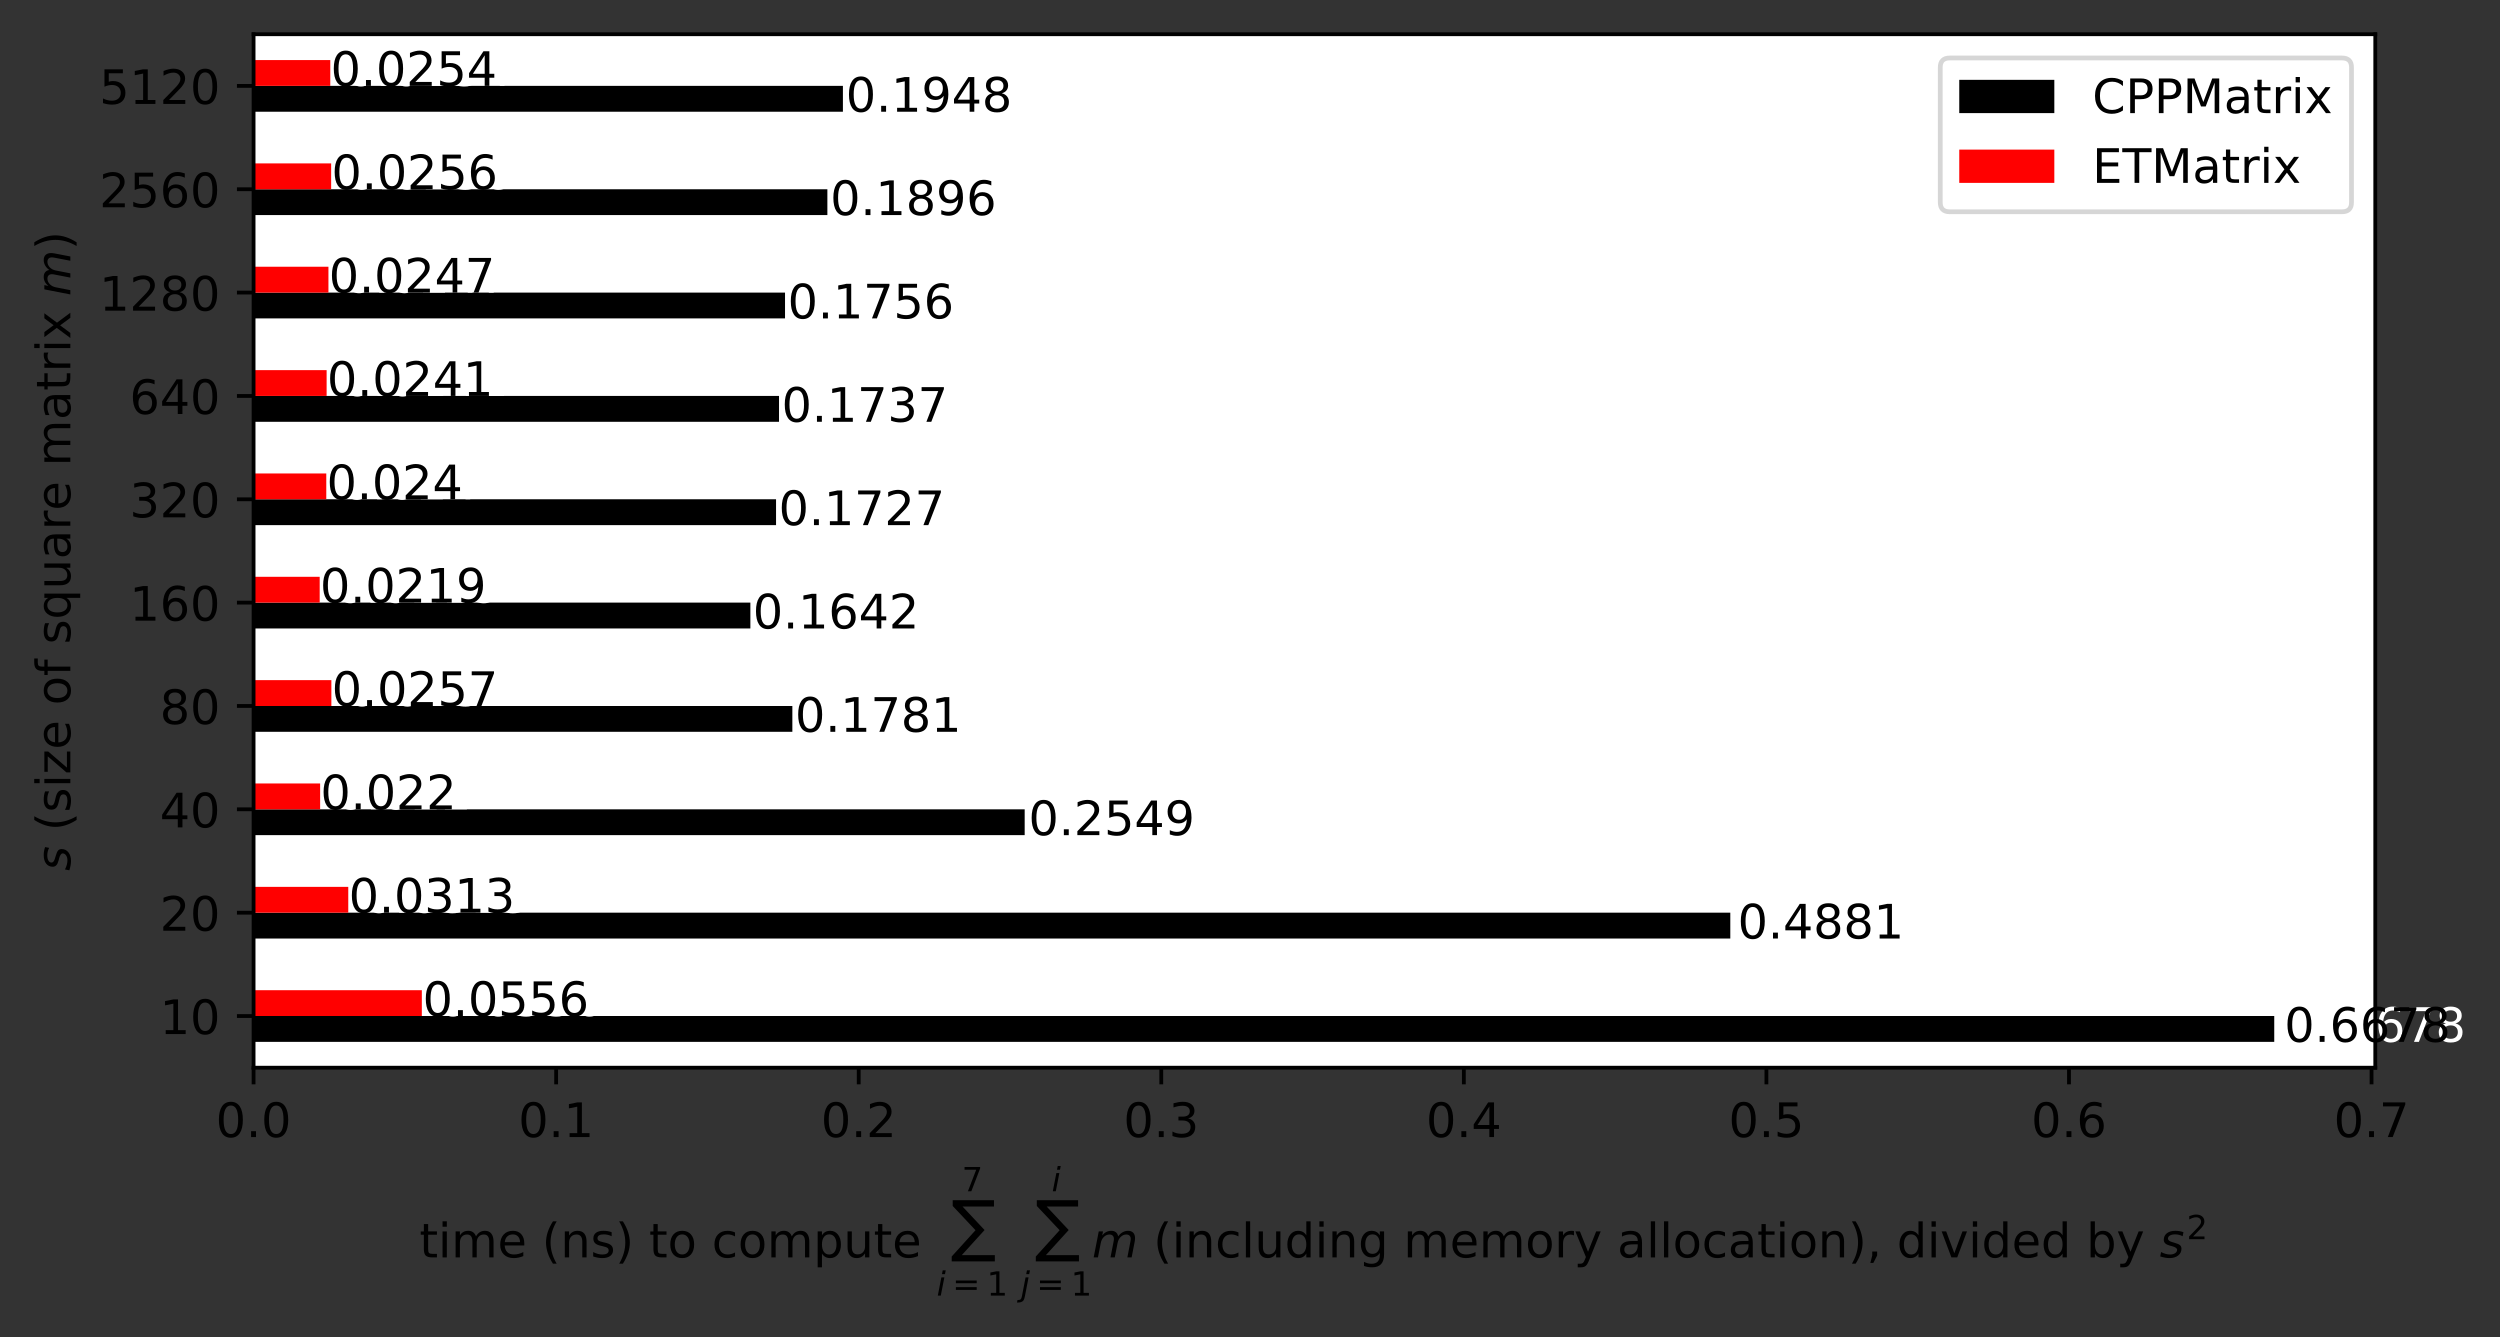 <svg height="281.318pt" stroke-linejoin="round" viewBox="0 0 525.992 281.318" width="525.992pt" xmlns="http://www.w3.org/2000/svg" xmlns:xlink="http://www.w3.org/1999/xlink"><rect x="0" y="0" width="525.992" height="281.318" fill="#333333" stroke="none"/><defs stroke-linejoin="round"><clipPath id="a" stroke-linejoin="round"><path d="m53.35 7.2h446.4v217.44h-446.4z"/></clipPath><path id="b" d="m0 0v3.5" stroke="#000" stroke-linejoin="round" stroke-width=".8"/><path id="c" d="m31.781 66.406q-7.609 0-11.453-7.5-3.828-7.484-3.828-22.531 0-14.984 3.828-22.484 3.844-7.5 11.453-7.5 7.672 0 11.5 7.5 3.844 7.5 3.844 22.484 0 15.047-3.844 22.531-3.828 7.5-11.5 7.5zm0 7.812q12.266 0 18.734-9.703 6.469-9.688 6.469-28.141 0-18.406-6.469-28.109-6.469-9.688-18.734-9.688-12.25 0-18.719 9.688-6.469 9.703-6.469 28.109 0 18.453 6.469 28.141 6.469 9.703 18.719 9.703z" stroke-linejoin="round"/><path id="d" d="m10.688 12.406h10.312v-12.406h-10.312z" stroke-linejoin="round"/><path id="e" d="m12.406 8.297h16.109v55.625l-17.531-3.516v8.984l17.438 3.516h9.859v-64.609h16.109v-8.297h-41.984z" stroke-linejoin="round"/><path id="f" d="m19.188 8.297h34.422v-8.297h-46.281v8.297q5.609 5.812 15.297 15.594 9.703 9.797 12.188 12.641 4.734 5.312 6.609 9 1.891 3.688 1.891 7.25 0 5.812-4.078 9.469-4.078 3.672-10.625 3.672-4.641 0-9.797-1.609-5.141-1.609-11-4.891v9.969q5.953 2.391 11.125 3.609 5.188 1.219 9.484 1.219 11.328 0 18.062-5.672 6.734-5.656 6.734-15.125 0-4.5-1.688-8.531-1.672-4.016-6.125-9.484-1.219-1.422-7.766-8.188-6.531-6.766-18.453-18.922z" stroke-linejoin="round"/><path id="g" d="m40.578 39.312q7.078-1.516 11.047-6.312 3.984-4.781 3.984-11.812 0-10.781-7.422-16.703-7.422-5.906-21.094-5.906-4.578 0-9.438.906-4.859.906-10.031 2.719v9.516q4.094-2.391 8.969-3.609 4.891-1.219 10.219-1.219 9.266 0 14.125 3.656 4.859 3.656 4.859 10.641 0 6.453-4.516 10.078-4.516 3.641-12.562 3.641h-8.5v8.109h8.891q7.266 0 11.125 2.906 3.859 2.906 3.859 8.375 0 5.609-3.984 8.609-3.969 3.016-11.391 3.016-4.062 0-8.703-.891-4.641-.875-10.203-2.719v8.781q5.625 1.562 10.531 2.344 4.906.781 9.25.781 11.234 0 17.766-5.109 6.547-5.094 6.547-13.781 0-6.062-3.469-10.234-3.469-4.172-9.859-5.781z" stroke-linejoin="round"/><path id="h" d="m37.797 64.312-24.906-38.922h24.906zm-2.594 8.594h12.406v-47.516h10.406v-8.203h-10.406v-17.188h-9.812v17.188h-32.906v9.516z" stroke-linejoin="round"/><path id="i" d="m10.797 72.906h38.719v-8.312h-29.688v-17.859q2.141.734 4.281 1.094 2.156.359 4.312.359 12.203 0 19.328-6.688 7.141-6.688 7.141-18.109 0-11.766-7.328-18.297-7.328-6.516-20.656-6.516-4.594 0-9.359.781-4.75.781-9.828 2.344v9.922q4.391-2.391 9.078-3.562 4.688-1.172 9.906-1.172 8.453 0 13.375 4.438 4.938 4.438 4.938 12.062 0 7.609-4.938 12.047-4.922 4.453-13.375 4.453-3.953 0-7.891-.875-3.922-.875-8.016-2.734z" stroke-linejoin="round"/><path id="j" d="m33.016 40.375q-6.641 0-10.531-4.547-3.875-4.531-3.875-12.438 0-7.859 3.875-12.438 3.891-4.562 10.531-4.562 6.641 0 10.516 4.562 3.875 4.578 3.875 12.438 0 7.906-3.875 12.438-3.875 4.547-10.516 4.547zm19.578 30.922v-8.984q-3.719 1.75-7.5 2.672-3.781.938-7.5.938-9.766 0-14.922-6.594-5.141-6.594-5.875-19.922 2.875 4.25 7.219 6.516 4.359 2.266 9.578 2.266 10.984 0 17.359-6.672 6.375-6.656 6.375-18.125 0-11.234-6.641-18.031-6.641-6.781-17.672-6.781-12.656 0-19.344 9.688-6.688 9.703-6.688 28.109 0 17.281 8.203 27.562 8.203 10.281 22.016 10.281 3.719 0 7.5-.734 3.781-.734 7.891-2.188z" stroke-linejoin="round"/><path id="k" d="m8.203 72.906h46.875v-4.203l-26.469-68.703h-10.297l24.906 64.594h-35.016z" stroke-linejoin="round"/><path id="l" d="m18.312 70.219v-15.531h18.5v-6.984h-18.5v-29.688q0-6.688 1.828-8.594 1.828-1.906 7.453-1.906h9.219v-7.516h-9.219q-10.406 0-14.359 3.875-3.953 3.891-3.953 14.141v29.688h-6.594v6.984h6.594v15.531z" stroke-linejoin="round"/><path id="m" d="m9.422 54.688h8.984v-54.688h-8.984zm0 21.297h8.984v-11.391h-8.984z" stroke-linejoin="round"/><path id="n" d="m52 44.188q3.375 6.062 8.062 8.938 4.688 2.875 11.031 2.875 8.547 0 13.188-5.984 4.641-5.969 4.641-17v-33.016h-9.031v32.719q0 7.859-2.797 11.656-2.781 3.812-8.484 3.812-6.984 0-11.047-4.641-4.047-4.625-4.047-12.641v-30.906h-9.031v32.719q0 7.906-2.781 11.688-2.781 3.781-8.594 3.781-6.891 0-10.953-4.656-4.047-4.656-4.047-12.625v-30.906h-9.031v54.688h9.031v-8.5q3.078 5.031 7.375 7.422 4.297 2.391 10.203 2.391 5.969 0 10.141-3.031 4.172-3.016 6.172-8.781z" stroke-linejoin="round"/><path id="o" d="m56.203 29.594v-4.391h-41.312q.594-9.281 5.594-14.141 5-4.859 13.938-4.859 5.172 0 10.031 1.266 4.859 1.266 9.656 3.812v-8.5q-4.844-2.047-9.922-3.125-5.078-1.078-10.297-1.078-13.094 0-20.734 7.609-7.641 7.625-7.641 20.625 0 13.422 7.25 21.297 7.25 7.891 19.562 7.891 11.031 0 17.453-7.109 6.422-7.094 6.422-19.297zm-8.984 2.641q-.094 7.359-4.125 11.75-4.031 4.406-10.672 4.406-7.516 0-12.031-4.25-4.516-4.25-5.203-11.969z" stroke-linejoin="round"/><path id="p" d="m31 75.875q-6.531-11.219-9.719-22.219-3.172-10.984-3.172-22.266 0-11.266 3.203-22.328 3.203-11.062 9.688-22.25h-7.812q-7.312 11.484-10.953 22.562-3.641 11.078-3.641 22.016 0 10.891 3.609 21.922 3.625 11.047 10.984 22.562z" stroke-linejoin="round"/><path id="q" d="m54.891 33.016v-33.016h-8.984v32.719q0 7.766-3.031 11.609-3.031 3.859-9.078 3.859-7.281 0-11.484-4.641-4.203-4.625-4.203-12.641v-30.906h-9.031v54.688h9.031v-8.5q3.234 4.938 7.594 7.375 4.375 2.438 10.094 2.438 9.422 0 14.25-5.828 4.844-5.828 4.844-17.156z" stroke-linejoin="round"/><path id="r" d="m44.281 53.078v-8.5q-3.797 1.953-7.906 2.922-4.094.984-8.5.984-6.688 0-10.031-2.047-3.344-2.047-3.344-6.156 0-3.125 2.391-4.906 2.391-1.781 9.625-3.391l3.078-.688q9.562-2.047 13.594-5.781 4.031-3.734 4.031-10.422 0-7.625-6.031-12.078-6.031-4.438-16.578-4.438-4.391 0-9.156.859-4.766.859-10.031 2.562v9.281q4.984-2.594 9.812-3.891 4.828-1.281 9.578-1.281 6.344 0 9.75 2.172 3.422 2.172 3.422 6.125 0 3.656-2.469 5.609-2.453 1.953-10.812 3.766l-3.125.734q-8.344 1.75-12.062 5.391-3.703 3.641-3.703 9.984 0 7.719 5.469 11.906 5.469 4.203 15.531 4.203 4.969 0 9.359-.734 4.406-.719 8.109-2.188z" stroke-linejoin="round"/><path id="s" d="m8.016 75.875h7.812q7.312-11.516 10.953-22.562 3.641-11.031 3.641-21.922 0-10.938-3.641-22.016-3.641-11.078-10.953-22.562h-7.812q6.484 11.188 9.688 22.25 3.203 11.062 3.203 22.328 0 11.281-3.203 22.266-3.203 11-9.688 22.219z" stroke-linejoin="round"/><path id="t" d="m30.609 48.391q-7.219 0-11.422-5.641-4.203-5.641-4.203-15.453 0-9.812 4.172-15.453 4.188-5.641 11.453-5.641 7.188 0 11.375 5.656 4.203 5.672 4.203 15.438 0 9.719-4.203 15.406-4.188 5.688-11.375 5.688zm0 7.609q11.719 0 18.406-7.625 6.703-7.609 6.703-21.078 0-13.422-6.703-21.078-6.688-7.641-18.406-7.641-11.766 0-18.438 7.641-6.656 7.656-6.656 21.078 0 13.469 6.656 21.078 6.672 7.625 18.438 7.625z" stroke-linejoin="round"/><path id="u" d="m48.781 52.594v-8.406q-3.812 2.109-7.641 3.156-3.828 1.047-7.734 1.047-8.75 0-13.594-5.547-4.828-5.531-4.828-15.547 0-10.016 4.828-15.562 4.844-5.531 13.594-5.531 3.906 0 7.734 1.047 3.828 1.047 7.641 3.156v-8.312q-3.766-1.75-7.797-2.625-4.016-.891-8.562-.891-12.359 0-19.641 7.766-7.266 7.766-7.266 20.953 0 13.375 7.344 21.031 7.359 7.672 20.156 7.672 4.141 0 8.094-.859 3.953-.844 7.672-2.547z" stroke-linejoin="round"/><path id="v" d="m8.5 21.578v33.109h8.984v-32.766q0-7.766 3.016-11.656 3.031-3.875 9.094-3.875 7.266 0 11.484 4.641 4.234 4.641 4.234 12.656v31h8.984v-54.688h-8.984v8.406q-3.266-4.984-7.594-7.406-4.312-2.422-10.031-2.422-9.422 0-14.312 5.859-4.875 5.859-4.875 17.141z" stroke-linejoin="round"/><path id="w" d="m3.812 101.703h86.859v-13.328h-66.203l46.375-49.5-47.891-52.75h69.531v-13.281h-90.781v10.312l50.109 55.328-48 51.016z" stroke-linejoin="round"/><path id="x" d="m18.312 75.984h8.984l-2.203-11.391h-8.984zm-4.109-21.297h8.984l-10.688-54.688h-8.984z" stroke-linejoin="round"/><path id="y" d="m10.594 45.406h62.594v-8.203h-62.594zm0-19.922h62.594v-8.297h-62.594z" stroke-linejoin="round"/><path id="z" d="m89.797 33.016-6.391-33.016h-8.984l6.297 32.719q.391 2.094.578 3.609.203 1.516.203 2.594 0 4.391-2.453 6.828-2.438 2.438-6.828 2.438-6.547 0-11.672-4.906-5.125-4.906-6.641-12.766l-6-30.516h-8.984l6.391 32.719q.391 1.797.578 3.328.203 1.547.203 2.766 0 4.453-2.438 6.906-2.438 2.469-6.734 2.469-6.641 0-11.781-4.906-5.125-4.906-6.641-12.766l-6-30.516h-8.984l10.688 54.688h8.984l-1.703-8.5q3.656 4.797 8.562 7.297 4.922 2.516 10.531 2.516 5.953 0 9.781-3.125 3.844-3.125 4.625-8.688 4.094 5.766 9.484 8.781 5.406 3.031 11.406 3.031 7.031 0 10.859-4.047 3.844-4.047 3.844-11.469 0-1.609-.203-3.547-.188-1.922-.578-3.922z" stroke-linejoin="round"/><path id="A" d="m9.422 75.984h8.984v-75.984h-8.984z" stroke-linejoin="round"/><path id="B" d="m45.406 46.391v29.594h8.984v-75.984h-8.984v8.203q-2.828-4.875-7.156-7.25-4.312-2.375-10.375-2.375-9.906 0-16.141 7.906-6.219 7.922-6.219 20.812 0 12.891 6.219 20.797 6.234 7.906 16.141 7.906 6.062 0 10.375-2.375 4.328-2.359 7.156-7.234zm-30.609-19.094q0-9.906 4.078-15.547 4.078-5.641 11.203-5.641 7.125 0 11.219 5.641 4.109 5.641 4.109 15.547 0 9.906-4.109 15.547-4.094 5.641-11.219 5.641-7.125 0-11.203-5.641-4.078-5.641-4.078-15.547z" stroke-linejoin="round"/><path id="C" d="m41.109 46.297q-1.516.875-3.297 1.281-1.781.422-3.922.422-7.625 0-11.703-4.953-4.078-4.953-4.078-14.234v-28.812h-9.031v54.688h9.031v-8.5q2.844 4.984 7.375 7.391 4.547 2.422 11.047 2.422.922 0 2.047-.125 1.125-.109 2.484-.359z" stroke-linejoin="round"/><path id="D" d="m32.172-5.078q-3.797-9.766-7.422-12.734-3.609-2.984-9.656-2.984h-7.188v7.516h5.281q3.703 0 5.75 1.766 2.062 1.75 4.547 8.297l1.609 4.094-22.109 53.812h9.516l17.094-42.766 17.094 42.766h9.516z" stroke-linejoin="round"/><path id="E" d="m34.281 27.484q-10.891 0-15.094-2.484-4.203-2.484-4.203-8.5 0-4.781 3.156-7.594 3.156-2.797 8.562-2.797 7.484 0 12 5.297 4.516 5.297 4.516 14.078v2zm17.922 3.719v-31.203h-8.984v8.297q-3.078-4.969-7.672-7.344-4.594-2.375-11.234-2.375-8.391 0-13.359 4.719-4.953 4.719-4.953 12.625 0 9.219 6.172 13.906 6.188 4.688 18.438 4.688h12.609v.891q0 6.203-4.078 9.594-4.078 3.391-11.453 3.391-4.688 0-9.141-1.125-4.438-1.125-8.531-3.375v8.312q4.922 1.906 9.562 2.844 4.641.953 9.031.953 11.875 0 17.734-6.156 5.859-6.141 5.859-18.641z" stroke-linejoin="round"/><path id="F" d="m50 53.078-1.703-8.5q-3.562 1.953-7.531 2.922-3.953.984-8.141.984-7.094 0-11.172-2.422-4.062-2.406-4.062-6.562 0-4.828 9.469-7.422.734-.188 1.078-.297l2.875-.875q8.984-2.484 11.984-5.219 3-2.734 3-7.469 0-8.703-6.906-14.172-6.906-5.469-18.094-5.469-4.344 0-9.125.844-4.781.828-10.547 2.578l1.75 9.281q4.938-2.547 9.719-3.859 4.797-1.312 9.188-1.312 6.594 0 10.719 2.828 4.125 2.828 4.125 7.172 0 4.688-10.844 7.578l-.922.234-3.078.781q-6.844 1.812-10.016 4.766-3.172 2.953-3.172 7.547 0 8.734 6.562 13.859 6.578 5.125 17.859 5.125 4.438 0 8.656-.734 4.234-.719 8.328-2.188z" stroke-linejoin="round"/><path id="G" d="m0 0h-3.5" stroke="#000" stroke-linejoin="round" stroke-width=".8"/><path id="H" d="m31.781 34.625q-7.031 0-11.062-3.766-4.016-3.766-4.016-10.344 0-6.594 4.016-10.359 4.031-3.766 11.062-3.766 7.031 0 11.078 3.781 4.062 3.797 4.062 10.344 0 6.578-4.031 10.344-4.016 3.766-11.109 3.766zm-9.859 4.188q-6.344 1.562-9.891 5.906-3.531 4.359-3.531 10.609 0 8.734 6.219 13.812 6.234 5.078 17.062 5.078 10.891 0 17.094-5.078 6.203-5.078 6.203-13.812 0-6.25-3.547-10.609-3.531-4.344-9.828-5.906 7.125-1.656 11.094-6.5 3.984-4.828 3.984-11.797 0-10.609-6.469-16.281-6.469-5.656-18.531-5.656-12.047 0-18.531 5.656-6.469 5.672-6.469 16.281 0 6.969 4 11.797 4.016 4.844 11.141 6.5zm-3.609 15.578q0-5.656 3.531-8.828 3.547-3.172 9.938-3.172 6.359 0 9.938 3.172 3.594 3.172 3.594 8.828 0 5.672-3.594 8.844-3.578 3.172-9.938 3.172-6.391 0-9.938-3.172-3.531-3.172-3.531-8.844z" stroke-linejoin="round"/><path id="I" d="m54.891 54.688-19.781-26.609 20.797-28.078h-10.594l-15.922 21.484-15.906-21.484h-10.609l21.25 28.609-19.438 26.078h10.594l14.5-19.484 14.5 19.484z" stroke-linejoin="round"/><path id="J" d="m10.984 1.516v8.984q3.719-1.766 7.516-2.688 3.812-.922 7.484-.922 9.766 0 14.906 6.562 5.156 6.562 5.891 19.953-2.828-4.203-7.188-6.453-4.344-2.25-9.609-2.25-10.938 0-17.312 6.609-6.375 6.625-6.375 18.109 0 11.219 6.641 18 6.641 6.797 17.672 6.797 12.656 0 19.312-9.703 6.672-9.688 6.672-28.141 0-17.234-8.188-27.516-8.172-10.281-21.984-10.281-3.719 0-7.531.734-3.797.734-7.906 2.203zm19.625 30.906q6.641 0 10.516 4.531 3.891 4.547 3.891 12.469 0 7.859-3.891 12.422-3.875 4.562-10.516 4.562-6.641 0-10.516-4.562-3.875-4.562-3.875-12.422 0-7.922 3.875-12.469 3.875-4.531 10.516-4.531z" stroke-linejoin="round"/><path id="K" d="m19.672 64.797v-27.391h12.406q6.891 0 10.641 3.562 3.766 3.562 3.766 10.156 0 6.547-3.766 10.109-3.75 3.562-10.641 3.562zm-9.859 8.109h22.266q12.266 0 18.531-5.547 6.281-5.547 6.281-16.234 0-10.797-6.281-16.312-6.266-5.516-18.531-5.516h-12.406v-29.297h-9.859z" stroke-linejoin="round"/><path id="L" d="m9.812 72.906h14.703l18.594-49.609 18.703 49.609h14.703v-72.906h-9.625v64.016l-18.797-50h-9.906l-18.797 50v-64.016h-9.578z" stroke-linejoin="round"/></defs><g stroke-linejoin="round"><path d="m0 281.318h525.992v-281.318h-525.992z" fill="none"/><g><path d="m53.35 224.64h446.4v-217.44h-446.4z" fill="#fff" stroke-linejoin="round"/><path clip-path="url(#a)" d="m53.35 219.204h425.143v-5.436h-425.143z" stroke-linejoin="round"/><path clip-path="url(#a)" d="m53.35 197.46h310.699v-5.436h-310.699z" stroke-linejoin="round"/><path clip-path="url(#a)" d="m53.35 175.716h162.238v-5.436h-162.238z" stroke-linejoin="round"/><path clip-path="url(#a)" d="m53.35 153.972h113.359v-5.436h-113.359z" stroke-linejoin="round"/><path clip-path="url(#a)" d="m53.35 132.228h104.525v-5.436h-104.525z" stroke-linejoin="round"/><path clip-path="url(#a)" d="m53.35 110.484h109.927v-5.436h-109.927z" stroke-linejoin="round"/><path clip-path="url(#a)" d="m53.35 88.74h110.552v-5.436h-110.552z" stroke-linejoin="round"/><path clip-path="url(#a)" d="m53.35 66.996h111.816v-5.436h-111.816z" stroke-linejoin="round"/><path clip-path="url(#a)" d="m53.35 45.252h120.726v-5.436h-120.726z" stroke-linejoin="round"/><path clip-path="url(#a)" d="m53.35 23.508h123.995v-5.436h-123.995z" stroke-linejoin="round"/><path clip-path="url(#a)" d="m53.35 213.768h35.401v-5.436h-35.401z" fill="#f00" stroke-linejoin="round"/><path clip-path="url(#a)" d="m53.35 192.024h19.924v-5.436h-19.924z" fill="#f00" stroke-linejoin="round"/><path clip-path="url(#a)" d="m53.35 170.28h14.004v-5.436h-14.004z" fill="#f00" stroke-linejoin="round"/><path clip-path="url(#a)" d="m53.35 148.536h16.369v-5.436h-16.369z" fill="#f00" stroke-linejoin="round"/><path clip-path="url(#a)" d="m53.35 126.792h13.911v-5.436h-13.911z" fill="#f00" stroke-linejoin="round"/><path clip-path="url(#a)" d="m53.35 105.048h15.298v-5.436h-15.298z" fill="#f00" stroke-linejoin="round"/><path clip-path="url(#a)" d="m53.35 83.304h15.37v-5.436h-15.37z" fill="#f00" stroke-linejoin="round"/><path clip-path="url(#a)" d="m53.35 61.56h15.752v-5.436h-15.752z" fill="#f00" stroke-linejoin="round"/><path clip-path="url(#a)" d="m53.35 39.816h16.322v-5.436h-16.322z" fill="#f00" stroke-linejoin="round"/><path clip-path="url(#a)" d="m53.35 18.072h16.139v-5.436h-16.139z" fill="#f00" stroke-linejoin="round"/><g stroke-linejoin="round"><g><use stroke="#000" stroke-width=".8" x="53.35" xlink:href="#b" y="224.64"/><g transform="matrix(.1 0 0 -.1 45.398 239.238)"><use xlink:href="#c"/><use x="63.623" xlink:href="#d"/><use x="95.41" xlink:href="#c"/></g></g><g><use stroke="#000" stroke-width=".8" x="117.009" xlink:href="#b" y="224.64"/><g transform="matrix(.1 0 0 -.1 109.058 239.238)"><use xlink:href="#c"/><use x="63.623" xlink:href="#d"/><use x="95.41" xlink:href="#e"/></g></g><g><use stroke="#000" stroke-width=".8" x="180.669" xlink:href="#b" y="224.64"/><g transform="matrix(.1 0 0 -.1 172.717 239.238)"><use xlink:href="#c"/><use x="63.623" xlink:href="#d"/><use x="95.41" xlink:href="#f"/></g></g><g><use stroke="#000" stroke-width=".8" x="244.328" xlink:href="#b" y="224.64"/><g transform="matrix(.1 0 0 -.1 236.377 239.238)"><use xlink:href="#c"/><use x="63.623" xlink:href="#d"/><use x="95.41" xlink:href="#g"/></g></g><g><use stroke="#000" stroke-width=".8" x="307.988" xlink:href="#b" y="224.64"/><g transform="matrix(.1 0 0 -.1 300.036 239.238)"><use xlink:href="#c"/><use x="63.623" xlink:href="#d"/><use x="95.41" xlink:href="#h"/></g></g><g><use stroke="#000" stroke-width=".8" x="371.647" xlink:href="#b" y="224.64"/><g transform="matrix(.1 0 0 -.1 363.695 239.238)"><use xlink:href="#c"/><use x="63.623" xlink:href="#d"/><use x="95.41" xlink:href="#i"/></g></g><g><use stroke="#000" stroke-width=".8" x="435.306" xlink:href="#b" y="224.64"/><g transform="matrix(.1 0 0 -.1 427.355 239.238)"><use xlink:href="#c"/><use x="63.623" xlink:href="#d"/><use x="95.41" xlink:href="#j"/></g></g><g><use stroke="#000" stroke-width=".8" x="498.966" xlink:href="#b" y="224.64"/><g transform="matrix(.1 0 0 -.1 491.014 239.238)"><use xlink:href="#c"/><use x="63.623" xlink:href="#d"/><use x="95.41" xlink:href="#k"/></g></g><g transform="matrix(.1 0 0 -.1 88.25 264.618)"><use transform="translate(0 .608)" xlink:href="#l"/><use transform="translate(39.209 .608)" xlink:href="#m"/><use transform="translate(66.992 .608)" xlink:href="#n"/><use transform="translate(164.404 .608)" xlink:href="#o"/><use transform="translate(257.715 .608)" xlink:href="#p"/><use transform="translate(296.729 .608)" xlink:href="#q"/><use transform="translate(360.107 .608)" xlink:href="#r"/><use transform="translate(412.207 .608)" xlink:href="#s"/><use transform="translate(483.008 .608)" xlink:href="#l"/><use transform="translate(522.217 .608)" xlink:href="#t"/><use transform="translate(615.186 .608)" xlink:href="#u"/><use transform="translate(670.166 .608)" xlink:href="#t"/><use transform="translate(731.348 .608)" xlink:href="#n"/><path d="m18.109 8.203v-29h-9.031v75.484h9.031v-8.297q2.844 4.875 7.156 7.234 4.328 2.375 10.328 2.375 9.969 0 16.188-7.906 6.234-7.906 6.234-20.797 0-12.891-6.234-20.812-6.219-7.906-16.188-7.906-6 0-10.328 2.375-4.312 2.375-7.156 7.25zm30.578 19.094q0 9.906-4.078 15.547-4.078 5.641-11.203 5.641-7.141 0-11.219-5.641-4.078-5.641-4.078-15.547 0-9.906 4.078-15.547 4.078-5.641 11.219-5.641 7.125 0 11.203 5.641 4.078 5.641 4.078 15.547z" transform="translate(828.76 .608)"/><use transform="translate(892.236 .608)" xlink:href="#v"/><use transform="translate(955.615 .608)" xlink:href="#l"/><use transform="translate(994.824 .608)" xlink:href="#o"/><use transform="matrix(.7 0 0 .7 1141.135 139.811)" xlink:href="#k"/><use transform="translate(1118.135 19.358)" xlink:href="#w"/><use transform="matrix(.7 0 0 .7 1088.135 -79.737)" xlink:href="#x"/><use transform="matrix(.7 0 0 .7 1121.221 -79.737)" xlink:href="#y"/><use transform="matrix(.7 0 0 .7 1193.511 -79.737)" xlink:href="#e"/><use transform="matrix(.7 0 0 .7 1330.106 139.811)" xlink:href="#x"/><use transform="translate(1295.106 19.358)" xlink:href="#w"/><path d="m14.5 54.688h8.984l-10.781-55.672-.062-.234q-1.797-9.328-4.141-12.797-2.203-3.266-6.438-5.016-4.219-1.766-9.969-1.766h-3.375l1.469 7.609h2.297q5.266 0 7.5 2.203 2.219 2.188 3.734 10zm4.203 21.297h8.984l-2.203-11.391h-8.984z" transform="matrix(.7 0 0 .7 1265.106 -79.737)"/><use transform="matrix(.7 0 0 .7 1298.192 -79.737)" xlink:href="#y"/><use transform="matrix(.7 0 0 .7 1370.482 -79.737)" xlink:href="#e"/><use transform="translate(1415.018 .608)" xlink:href="#z"/><use transform="translate(1544.217 .608)" xlink:href="#p"/><use transform="translate(1583.231 .608)" xlink:href="#m"/><use transform="translate(1611.014 .608)" xlink:href="#q"/><use transform="translate(1674.393 .608)" xlink:href="#u"/><use transform="translate(1729.374 .608)" xlink:href="#A"/><use transform="translate(1757.157 .608)" xlink:href="#v"/><use transform="translate(1820.536 .608)" xlink:href="#B"/><use transform="translate(1884.012 .608)" xlink:href="#m"/><use transform="translate(1911.795 .608)" xlink:href="#q"/><path d="m45.406 27.984q0 9.766-4.031 15.125-4.016 5.375-11.297 5.375-7.219 0-11.25-5.375-4.031-5.359-4.031-15.125 0-9.719 4.031-15.094 4.031-5.375 11.25-5.375 7.281 0 11.297 5.375 4.031 5.375 4.031 15.094zm8.984-21.203q0-13.953-6.203-20.766-6.188-6.812-18.984-6.812-4.734 0-8.938.703-4.203.703-8.156 2.172v8.734q3.953-2.141 7.812-3.156 3.859-1.031 7.859-1.031 8.844 0 13.234 4.609 4.391 4.609 4.391 13.938v4.453q-2.781-4.844-7.125-7.234-4.344-2.391-10.406-2.391-10.047 0-16.203 7.656-6.156 7.672-6.156 20.328 0 12.688 6.156 20.344 6.156 7.672 16.203 7.672 6.062 0 10.406-2.391 4.344-2.391 7.125-7.219v8.297h8.984z" transform="translate(1975.174 .608)"/><use transform="translate(2070.438 .608)" xlink:href="#n"/><use transform="translate(2167.85 .608)" xlink:href="#o"/><use transform="translate(2229.374 .608)" xlink:href="#n"/><use transform="translate(2326.786 .608)" xlink:href="#t"/><use transform="translate(2387.967 .608)" xlink:href="#C"/><use transform="translate(2429.081 .608)" xlink:href="#D"/><use transform="translate(2520.047 .608)" xlink:href="#E"/><use transform="translate(2581.327 .608)" xlink:href="#A"/><use transform="translate(2609.11 .608)" xlink:href="#A"/><use transform="translate(2636.893 .608)" xlink:href="#t"/><use transform="translate(2698.075 .608)" xlink:href="#u"/><use transform="translate(2753.055 .608)" xlink:href="#E"/><use transform="translate(2814.335 .608)" xlink:href="#l"/><use transform="translate(2853.544 .608)" xlink:href="#m"/><use transform="translate(2881.327 .608)" xlink:href="#t"/><use transform="translate(2942.508 .608)" xlink:href="#q"/><use transform="translate(3005.887 .608)" xlink:href="#s"/><path d="m11.719 12.406h10.297v-8.406l-8-15.625h-6.297l4 15.625z" transform="translate(3044.901 .608)"/><use transform="translate(3108.475 .608)" xlink:href="#B"/><use transform="translate(3171.952 .608)" xlink:href="#m"/><path d="m2.984 54.688h9.516l17.094-45.891 17.094 45.891h9.516l-20.516-54.688h-12.203z" transform="translate(3199.735 .608)"/><use transform="translate(3258.915 .608)" xlink:href="#m"/><use transform="translate(3286.698 .608)" xlink:href="#B"/><use transform="translate(3350.174 .608)" xlink:href="#o"/><use transform="translate(3411.698 .608)" xlink:href="#B"/><path d="m48.688 27.297q0 9.906-4.078 15.547-4.078 5.641-11.203 5.641-7.141 0-11.219-5.641-4.078-5.641-4.078-15.547 0-9.906 4.078-15.547 4.078-5.641 11.219-5.641 7.125 0 11.203 5.641 4.078 5.641 4.078 15.547zm-30.578 19.094q2.844 4.875 7.156 7.234 4.328 2.375 10.328 2.375 9.969 0 16.188-7.906 6.234-7.906 6.234-20.797 0-12.891-6.234-20.812-6.219-7.906-16.188-7.906-6 0-10.328 2.375-4.312 2.375-7.156 7.25v-8.203h-9.031v75.984h9.031z" transform="translate(3506.961 .608)"/><use transform="translate(3570.438 .608)" xlink:href="#D"/><use transform="translate(3661.405 .608)" xlink:href="#F"/><use transform="matrix(.7 0 0 .7 3718.154 38.889)" xlink:href="#f"/></g></g><g stroke-linejoin="round"><g><use stroke="#000" stroke-width=".8" x="53.35" xlink:href="#G" y="213.768"/><g transform="matrix(.1 0 0 -.1 33.625 217.567)"><use xlink:href="#e"/><use x="63.623" xlink:href="#c"/></g></g><g><use stroke="#000" stroke-width=".8" x="53.35" xlink:href="#G" y="192.024"/><g transform="matrix(.1 0 0 -.1 33.625 195.823)"><use xlink:href="#f"/><use x="63.623" xlink:href="#c"/></g></g><g><use stroke="#000" stroke-width=".8" x="53.35" xlink:href="#G" y="170.28"/><g transform="matrix(.1 0 0 -.1 33.625 174.079)"><use xlink:href="#h"/><use x="63.623" xlink:href="#c"/></g></g><g><use stroke="#000" stroke-width=".8" x="53.35" xlink:href="#G" y="148.536"/><g transform="matrix(.1 0 0 -.1 33.625 152.335)"><use xlink:href="#H"/><use x="63.623" xlink:href="#c"/></g></g><g><use stroke="#000" stroke-width=".8" x="53.35" xlink:href="#G" y="126.792"/><g transform="matrix(.1 0 0 -.1 27.262 130.591)"><use xlink:href="#e"/><use x="63.623" xlink:href="#j"/><use x="127.246" xlink:href="#c"/></g></g><g><use stroke="#000" stroke-width=".8" x="53.35" xlink:href="#G" y="105.048"/><g transform="matrix(.1 0 0 -.1 27.262 108.847)"><use xlink:href="#g"/><use x="63.623" xlink:href="#f"/><use x="127.246" xlink:href="#c"/></g></g><g><use stroke="#000" stroke-width=".8" x="53.35" xlink:href="#G" y="83.304"/><g transform="matrix(.1 0 0 -.1 27.262 87.103)"><use xlink:href="#j"/><use x="63.623" xlink:href="#h"/><use x="127.246" xlink:href="#c"/></g></g><g><use stroke="#000" stroke-width=".8" x="53.35" xlink:href="#G" y="61.56"/><g transform="matrix(.1 0 0 -.1 20.9 65.359)"><use xlink:href="#e"/><use x="63.623" xlink:href="#f"/><use x="127.246" xlink:href="#H"/><use x="190.869" xlink:href="#c"/></g></g><g><use stroke="#000" stroke-width=".8" x="53.35" xlink:href="#G" y="39.816"/><g transform="matrix(.1 0 0 -.1 20.9 43.615)"><use xlink:href="#f"/><use x="63.623" xlink:href="#i"/><use x="127.246" xlink:href="#j"/><use x="190.869" xlink:href="#c"/></g></g><g><use stroke="#000" stroke-width=".8" x="53.35" xlink:href="#G" y="18.072"/><g transform="matrix(.1 0 0 -.1 20.9 21.871)"><use xlink:href="#i"/><use x="63.623" xlink:href="#e"/><use x="127.246" xlink:href="#f"/><use x="190.869" xlink:href="#c"/></g></g><g transform="matrix(0 -.1 -.1 0 14.8 183.22)"><use transform="translate(0 .016)" xlink:href="#F"/><use transform="translate(83.887 .016)" xlink:href="#p"/><use transform="translate(122.9 .016)" xlink:href="#r"/><use transform="translate(175 .016)" xlink:href="#m"/><path d="m5.516 54.688h42.672v-8.203l-33.781-39.312h33.781v-7.172h-43.891v8.203l33.797 39.312h-32.578z" transform="translate(202.783 .016)"/><use transform="translate(255.273 .016)" xlink:href="#o"/><use transform="translate(348.584 .016)" xlink:href="#t"/><path d="m37.109 75.984v-7.484h-8.594q-4.828 0-6.719-1.953-1.875-1.953-1.875-7.031v-4.828h14.797v-6.984h-14.797v-47.703h-9.031v47.703h-8.594v6.984h8.594v3.812q0 9.125 4.25 13.297 4.25 4.188 13.469 4.188z" transform="translate(409.766 .016)"/><use transform="translate(476.758 .016)" xlink:href="#r"/><path d="m14.797 27.297q0-9.906 4.078-15.547 4.078-5.641 11.203-5.641 7.125 0 11.219 5.641 4.109 5.641 4.109 15.547 0 9.906-4.109 15.547-4.094 5.641-11.219 5.641-7.125 0-11.203-5.641-4.078-5.641-4.078-15.547zm30.609-19.094q-2.828-4.875-7.156-7.25-4.312-2.375-10.375-2.375-9.906 0-16.141 7.906-6.219 7.922-6.219 20.812 0 12.891 6.219 20.797 6.234 7.906 16.141 7.906 6.062 0 10.375-2.375 4.328-2.359 7.156-7.234v8.297h8.984v-75.484h-8.984z" transform="translate(528.857 .016)"/><use transform="translate(592.334 .016)" xlink:href="#v"/><use transform="translate(655.713 .016)" xlink:href="#E"/><use transform="translate(716.992 .016)" xlink:href="#C"/><use transform="translate(758.105 .016)" xlink:href="#o"/><use transform="translate(851.416 .016)" xlink:href="#n"/><use transform="translate(948.828 .016)" xlink:href="#E"/><use transform="translate(1010.107 .016)" xlink:href="#l"/><use transform="translate(1049.316 .016)" xlink:href="#C"/><use transform="translate(1090.43 .016)" xlink:href="#m"/><use transform="translate(1118.213 .016)" xlink:href="#I"/><use transform="translate(1209.18 .016)" xlink:href="#z"/><use transform="translate(1306.592 .016)" xlink:href="#s"/></g></g><path d="m53.35 224.64v-217.44" fill="none" stroke="#000" stroke-linecap="square" stroke-linejoin="miter" stroke-width=".8"/><path d="m499.75 224.64v-217.44" fill="none" stroke="#000" stroke-linecap="square" stroke-linejoin="miter" stroke-width=".8"/><path d="m53.35 224.64h446.4" fill="none" stroke="#000" stroke-linecap="square" stroke-linejoin="miter" stroke-width=".8"/><path d="m53.35 7.2h446.4" fill="none" stroke="#000" stroke-linecap="square" stroke-linejoin="miter" stroke-width=".8"/><g stroke-linejoin="round"><g fill="#fff" transform="matrix(.1 0 0 -.1 483.802 219.204)"><use xlink:href="#c"/><use x="63.623" xlink:href="#d"/><use x="95.41" xlink:href="#j"/><use x="159.033" xlink:href="#j"/><use x="222.656" xlink:href="#k"/><use x="286.279" xlink:href="#H"/></g><g transform="matrix(.1 0 0 -.1 480.619 219.204)"><use xlink:href="#c"/><use x="63.623" xlink:href="#d"/><use x="95.41" xlink:href="#j"/><use x="159.033" xlink:href="#j"/><use x="222.656" xlink:href="#k"/><use x="286.279" xlink:href="#H"/></g><g fill="#fff" transform="matrix(.1 0 0 -.1 368.786 197.46)"><use xlink:href="#c"/><use x="63.623" xlink:href="#d"/><use x="95.41" xlink:href="#h"/><use x="159.033" xlink:href="#H"/><use x="222.656" xlink:href="#H"/><use x="286.279" xlink:href="#e"/></g><g transform="matrix(.1 0 0 -.1 365.603 197.46)"><use xlink:href="#c"/><use x="63.623" xlink:href="#d"/><use x="95.41" xlink:href="#h"/><use x="159.033" xlink:href="#H"/><use x="222.656" xlink:href="#H"/><use x="286.279" xlink:href="#e"/></g><g fill="#fff" transform="matrix(.1 0 0 -.1 219.582 175.716)"><use xlink:href="#c"/><use x="63.623" xlink:href="#d"/><use x="95.41" xlink:href="#f"/><use x="159.033" xlink:href="#i"/><use x="222.656" xlink:href="#h"/><use x="286.279" xlink:href="#J"/></g><g transform="matrix(.1 0 0 -.1 216.4 175.716)"><use xlink:href="#c"/><use x="63.623" xlink:href="#d"/><use x="95.41" xlink:href="#f"/><use x="159.033" xlink:href="#i"/><use x="222.656" xlink:href="#h"/><use x="286.279" xlink:href="#J"/></g><g fill="#fff" transform="matrix(.1 0 0 -.1 170.459 153.972)"><use xlink:href="#c"/><use x="63.623" xlink:href="#d"/><use x="95.41" xlink:href="#e"/><use x="159.033" xlink:href="#k"/><use x="222.656" xlink:href="#H"/><use x="286.279" xlink:href="#e"/></g><g transform="matrix(.1 0 0 -.1 167.276 153.972)"><use xlink:href="#c"/><use x="63.623" xlink:href="#d"/><use x="95.41" xlink:href="#e"/><use x="159.033" xlink:href="#k"/><use x="222.656" xlink:href="#H"/><use x="286.279" xlink:href="#e"/></g><g fill="#fff" transform="matrix(.1 0 0 -.1 161.581 132.228)"><use xlink:href="#c"/><use x="63.623" xlink:href="#d"/><use x="95.41" xlink:href="#e"/><use x="159.033" xlink:href="#j"/><use x="222.656" xlink:href="#h"/><use x="286.279" xlink:href="#f"/></g><g transform="matrix(.1 0 0 -.1 158.398 132.228)"><use xlink:href="#c"/><use x="63.623" xlink:href="#d"/><use x="95.41" xlink:href="#e"/><use x="159.033" xlink:href="#j"/><use x="222.656" xlink:href="#h"/><use x="286.279" xlink:href="#f"/></g><g fill="#fff" transform="matrix(.1 0 0 -.1 167.009 110.484)"><use xlink:href="#c"/><use x="63.623" xlink:href="#d"/><use x="95.41" xlink:href="#e"/><use x="159.033" xlink:href="#k"/><use x="222.656" xlink:href="#f"/><use x="286.279" xlink:href="#k"/></g><g transform="matrix(.1 0 0 -.1 163.826 110.484)"><use xlink:href="#c"/><use x="63.623" xlink:href="#d"/><use x="95.41" xlink:href="#e"/><use x="159.033" xlink:href="#k"/><use x="222.656" xlink:href="#f"/><use x="286.279" xlink:href="#k"/></g><g fill="#fff" transform="matrix(.1 0 0 -.1 167.637 88.74)"><use xlink:href="#c"/><use x="63.623" xlink:href="#d"/><use x="95.41" xlink:href="#e"/><use x="159.033" xlink:href="#k"/><use x="222.656" xlink:href="#g"/><use x="286.279" xlink:href="#k"/></g><g transform="matrix(.1 0 0 -.1 164.455 88.74)"><use xlink:href="#c"/><use x="63.623" xlink:href="#d"/><use x="95.41" xlink:href="#e"/><use x="159.033" xlink:href="#k"/><use x="222.656" xlink:href="#g"/><use x="286.279" xlink:href="#k"/></g><g fill="#fff" transform="matrix(.1 0 0 -.1 168.908 66.996)"><use xlink:href="#c"/><use x="63.623" xlink:href="#d"/><use x="95.41" xlink:href="#e"/><use x="159.033" xlink:href="#k"/><use x="222.656" xlink:href="#i"/><use x="286.279" xlink:href="#j"/></g><g transform="matrix(.1 0 0 -.1 165.725 66.996)"><use xlink:href="#c"/><use x="63.623" xlink:href="#d"/><use x="95.41" xlink:href="#e"/><use x="159.033" xlink:href="#k"/><use x="222.656" xlink:href="#i"/><use x="286.279" xlink:href="#j"/></g><g fill="#fff" transform="matrix(.1 0 0 -.1 177.863 45.252)"><use xlink:href="#c"/><use x="63.623" xlink:href="#d"/><use x="95.41" xlink:href="#e"/><use x="159.033" xlink:href="#H"/><use x="222.656" xlink:href="#J"/><use x="286.279" xlink:href="#j"/></g><g transform="matrix(.1 0 0 -.1 174.68 45.252)"><use xlink:href="#c"/><use x="63.623" xlink:href="#d"/><use x="95.41" xlink:href="#e"/><use x="159.033" xlink:href="#H"/><use x="222.656" xlink:href="#J"/><use x="286.279" xlink:href="#j"/></g><g fill="#fff" transform="matrix(.1 0 0 -.1 181.148 23.508)"><use xlink:href="#c"/><use x="63.623" xlink:href="#d"/><use x="95.41" xlink:href="#e"/><use x="159.033" xlink:href="#J"/><use x="222.656" xlink:href="#h"/><use x="286.279" xlink:href="#H"/></g><g transform="matrix(.1 0 0 -.1 177.965 23.508)"><use xlink:href="#c"/><use x="63.623" xlink:href="#d"/><use x="95.41" xlink:href="#e"/><use x="159.033" xlink:href="#J"/><use x="222.656" xlink:href="#h"/><use x="286.279" xlink:href="#H"/></g><g fill="#fff" transform="matrix(.1 0 0 -.1 92.111 213.768)"><use xlink:href="#c"/><use x="63.623" xlink:href="#d"/><use x="95.41" xlink:href="#c"/><use x="159.033" xlink:href="#i"/><use x="222.656" xlink:href="#i"/><use x="286.279" xlink:href="#j"/></g><g transform="matrix(.1 0 0 -.1 88.928 213.768)"><use xlink:href="#c"/><use x="63.623" xlink:href="#d"/><use x="95.41" xlink:href="#c"/><use x="159.033" xlink:href="#i"/><use x="222.656" xlink:href="#i"/><use x="286.279" xlink:href="#j"/></g><g fill="#fff" transform="matrix(.1 0 0 -.1 76.556 192.024)"><use xlink:href="#c"/><use x="63.623" xlink:href="#d"/><use x="95.41" xlink:href="#c"/><use x="159.033" xlink:href="#g"/><use x="222.656" xlink:href="#e"/><use x="286.279" xlink:href="#g"/></g><g transform="matrix(.1 0 0 -.1 73.373 192.024)"><use xlink:href="#c"/><use x="63.623" xlink:href="#d"/><use x="95.41" xlink:href="#c"/><use x="159.033" xlink:href="#g"/><use x="222.656" xlink:href="#e"/><use x="286.279" xlink:href="#g"/></g><g fill="#fff" transform="matrix(.1 0 0 -.1 70.607 170.28)"><use xlink:href="#c"/><use x="63.623" xlink:href="#d"/><use x="95.41" xlink:href="#c"/><use x="159.033" xlink:href="#f"/><use x="222.656" xlink:href="#f"/></g><g transform="matrix(.1 0 0 -.1 67.424 170.28)"><use xlink:href="#c"/><use x="63.623" xlink:href="#d"/><use x="95.41" xlink:href="#c"/><use x="159.033" xlink:href="#f"/><use x="222.656" xlink:href="#f"/></g><g fill="#fff" transform="matrix(.1 0 0 -.1 72.984 148.536)"><use xlink:href="#c"/><use x="63.623" xlink:href="#d"/><use x="95.41" xlink:href="#c"/><use x="159.033" xlink:href="#f"/><use x="222.656" xlink:href="#i"/><use x="286.279" xlink:href="#k"/></g><g transform="matrix(.1 0 0 -.1 69.801 148.536)"><use xlink:href="#c"/><use x="63.623" xlink:href="#d"/><use x="95.41" xlink:href="#c"/><use x="159.033" xlink:href="#f"/><use x="222.656" xlink:href="#i"/><use x="286.279" xlink:href="#k"/></g><g fill="#fff" transform="matrix(.1 0 0 -.1 70.514 126.792)"><use xlink:href="#c"/><use x="63.623" xlink:href="#d"/><use x="95.41" xlink:href="#c"/><use x="159.033" xlink:href="#f"/><use x="222.656" xlink:href="#e"/><use x="286.279" xlink:href="#J"/></g><g transform="matrix(.1 0 0 -.1 67.331 126.792)"><use xlink:href="#c"/><use x="63.623" xlink:href="#d"/><use x="95.41" xlink:href="#c"/><use x="159.033" xlink:href="#f"/><use x="222.656" xlink:href="#e"/><use x="286.279" xlink:href="#J"/></g><g fill="#fff" transform="matrix(.1 0 0 -.1 71.907 105.048)"><use xlink:href="#c"/><use x="63.623" xlink:href="#d"/><use x="95.41" xlink:href="#c"/><use x="159.033" xlink:href="#f"/><use x="222.656" xlink:href="#h"/></g><g transform="matrix(.1 0 0 -.1 68.724 105.048)"><use xlink:href="#c"/><use x="63.623" xlink:href="#d"/><use x="95.41" xlink:href="#c"/><use x="159.033" xlink:href="#f"/><use x="222.656" xlink:href="#h"/></g><g fill="#fff" transform="matrix(.1 0 0 -.1 71.98 83.304)"><use xlink:href="#c"/><use x="63.623" xlink:href="#d"/><use x="95.41" xlink:href="#c"/><use x="159.033" xlink:href="#f"/><use x="222.656" xlink:href="#h"/><use x="286.279" xlink:href="#e"/></g><g transform="matrix(.1 0 0 -.1 68.797 83.304)"><use xlink:href="#c"/><use x="63.623" xlink:href="#d"/><use x="95.41" xlink:href="#c"/><use x="159.033" xlink:href="#f"/><use x="222.656" xlink:href="#h"/><use x="286.279" xlink:href="#e"/></g><g fill="#fff" transform="matrix(.1 0 0 -.1 72.364 61.56)"><use xlink:href="#c"/><use x="63.623" xlink:href="#d"/><use x="95.41" xlink:href="#c"/><use x="159.033" xlink:href="#f"/><use x="222.656" xlink:href="#h"/><use x="286.279" xlink:href="#k"/></g><g transform="matrix(.1 0 0 -.1 69.181 61.56)"><use xlink:href="#c"/><use x="63.623" xlink:href="#d"/><use x="95.41" xlink:href="#c"/><use x="159.033" xlink:href="#f"/><use x="222.656" xlink:href="#h"/><use x="286.279" xlink:href="#k"/></g><g fill="#fff" transform="matrix(.1 0 0 -.1 72.937 39.816)"><use xlink:href="#c"/><use x="63.623" xlink:href="#d"/><use x="95.41" xlink:href="#c"/><use x="159.033" xlink:href="#f"/><use x="222.656" xlink:href="#i"/><use x="286.279" xlink:href="#j"/></g><g transform="matrix(.1 0 0 -.1 69.754 39.816)"><use xlink:href="#c"/><use x="63.623" xlink:href="#d"/><use x="95.41" xlink:href="#c"/><use x="159.033" xlink:href="#f"/><use x="222.656" xlink:href="#i"/><use x="286.279" xlink:href="#j"/></g><g fill="#fff" transform="matrix(.1 0 0 -.1 72.753 18.072)"><use xlink:href="#c"/><use x="63.623" xlink:href="#d"/><use x="95.41" xlink:href="#c"/><use x="159.033" xlink:href="#f"/><use x="222.656" xlink:href="#i"/><use x="286.279" xlink:href="#h"/></g><g transform="matrix(.1 0 0 -.1 69.57 18.072)"><use xlink:href="#c"/><use x="63.623" xlink:href="#d"/><use x="95.41" xlink:href="#c"/><use x="159.033" xlink:href="#f"/><use x="222.656" xlink:href="#i"/><use x="286.279" xlink:href="#h"/></g><g><path d="m410.223 44.556h82.527q2 0 2-2v-28.356q0-2-2-2h-82.527q-2 0-2 2v28.356q0 2 2 2z" fill="#fff" opacity=".8" stroke="#ccc" stroke-linejoin="miter"/><g stroke-linejoin="round"><path d="m412.223 23.798h20v-7h-20z"/><g transform="matrix(.1 0 0 -.1 440.223 23.798)"><path d="m64.406 67.281v-10.391q-4.984 4.641-10.625 6.922-5.641 2.297-11.984 2.297-12.5 0-19.141-7.641-6.641-7.641-6.641-22.094 0-14.406 6.641-22.047 6.641-7.641 19.141-7.641 6.344 0 11.984 2.297 5.641 2.297 10.625 6.938v-10.312q-5.172-3.516-10.969-5.281-5.781-1.75-12.219-1.75-16.562 0-26.094 10.125-9.516 10.141-9.516 27.672 0 17.578 9.516 27.703 9.531 10.141 26.094 10.141 6.531 0 12.312-1.734 5.797-1.734 10.875-5.203z"/><use x="69.824" xlink:href="#K"/><use x="130.127" xlink:href="#K"/><use x="190.43" xlink:href="#L"/><use x="276.709" xlink:href="#E"/><use x="337.988" xlink:href="#l"/><use x="377.197" xlink:href="#C"/><use x="418.311" xlink:href="#m"/><use x="446.094" xlink:href="#I"/></g><path d="m412.223 38.477h20v-7h-20z" fill="#f00"/><g transform="matrix(.1 0 0 -.1 440.223 38.477)"><path d="m9.812 72.906h46.094v-8.312h-36.234v-21.578h34.719v-8.297h-34.719v-26.422h37.109v-8.297h-46.969z"/><path d="m-.297 72.906h61.672v-8.312h-25.875v-64.594h-9.906v64.594h-25.891z" transform="translate(63.184)"/><use x="124.268" xlink:href="#L"/><use x="210.547" xlink:href="#E"/><use x="271.826" xlink:href="#l"/><use x="311.035" xlink:href="#C"/><use x="352.148" xlink:href="#m"/><use x="379.932" xlink:href="#I"/></g></g></g></g></g></g></svg>